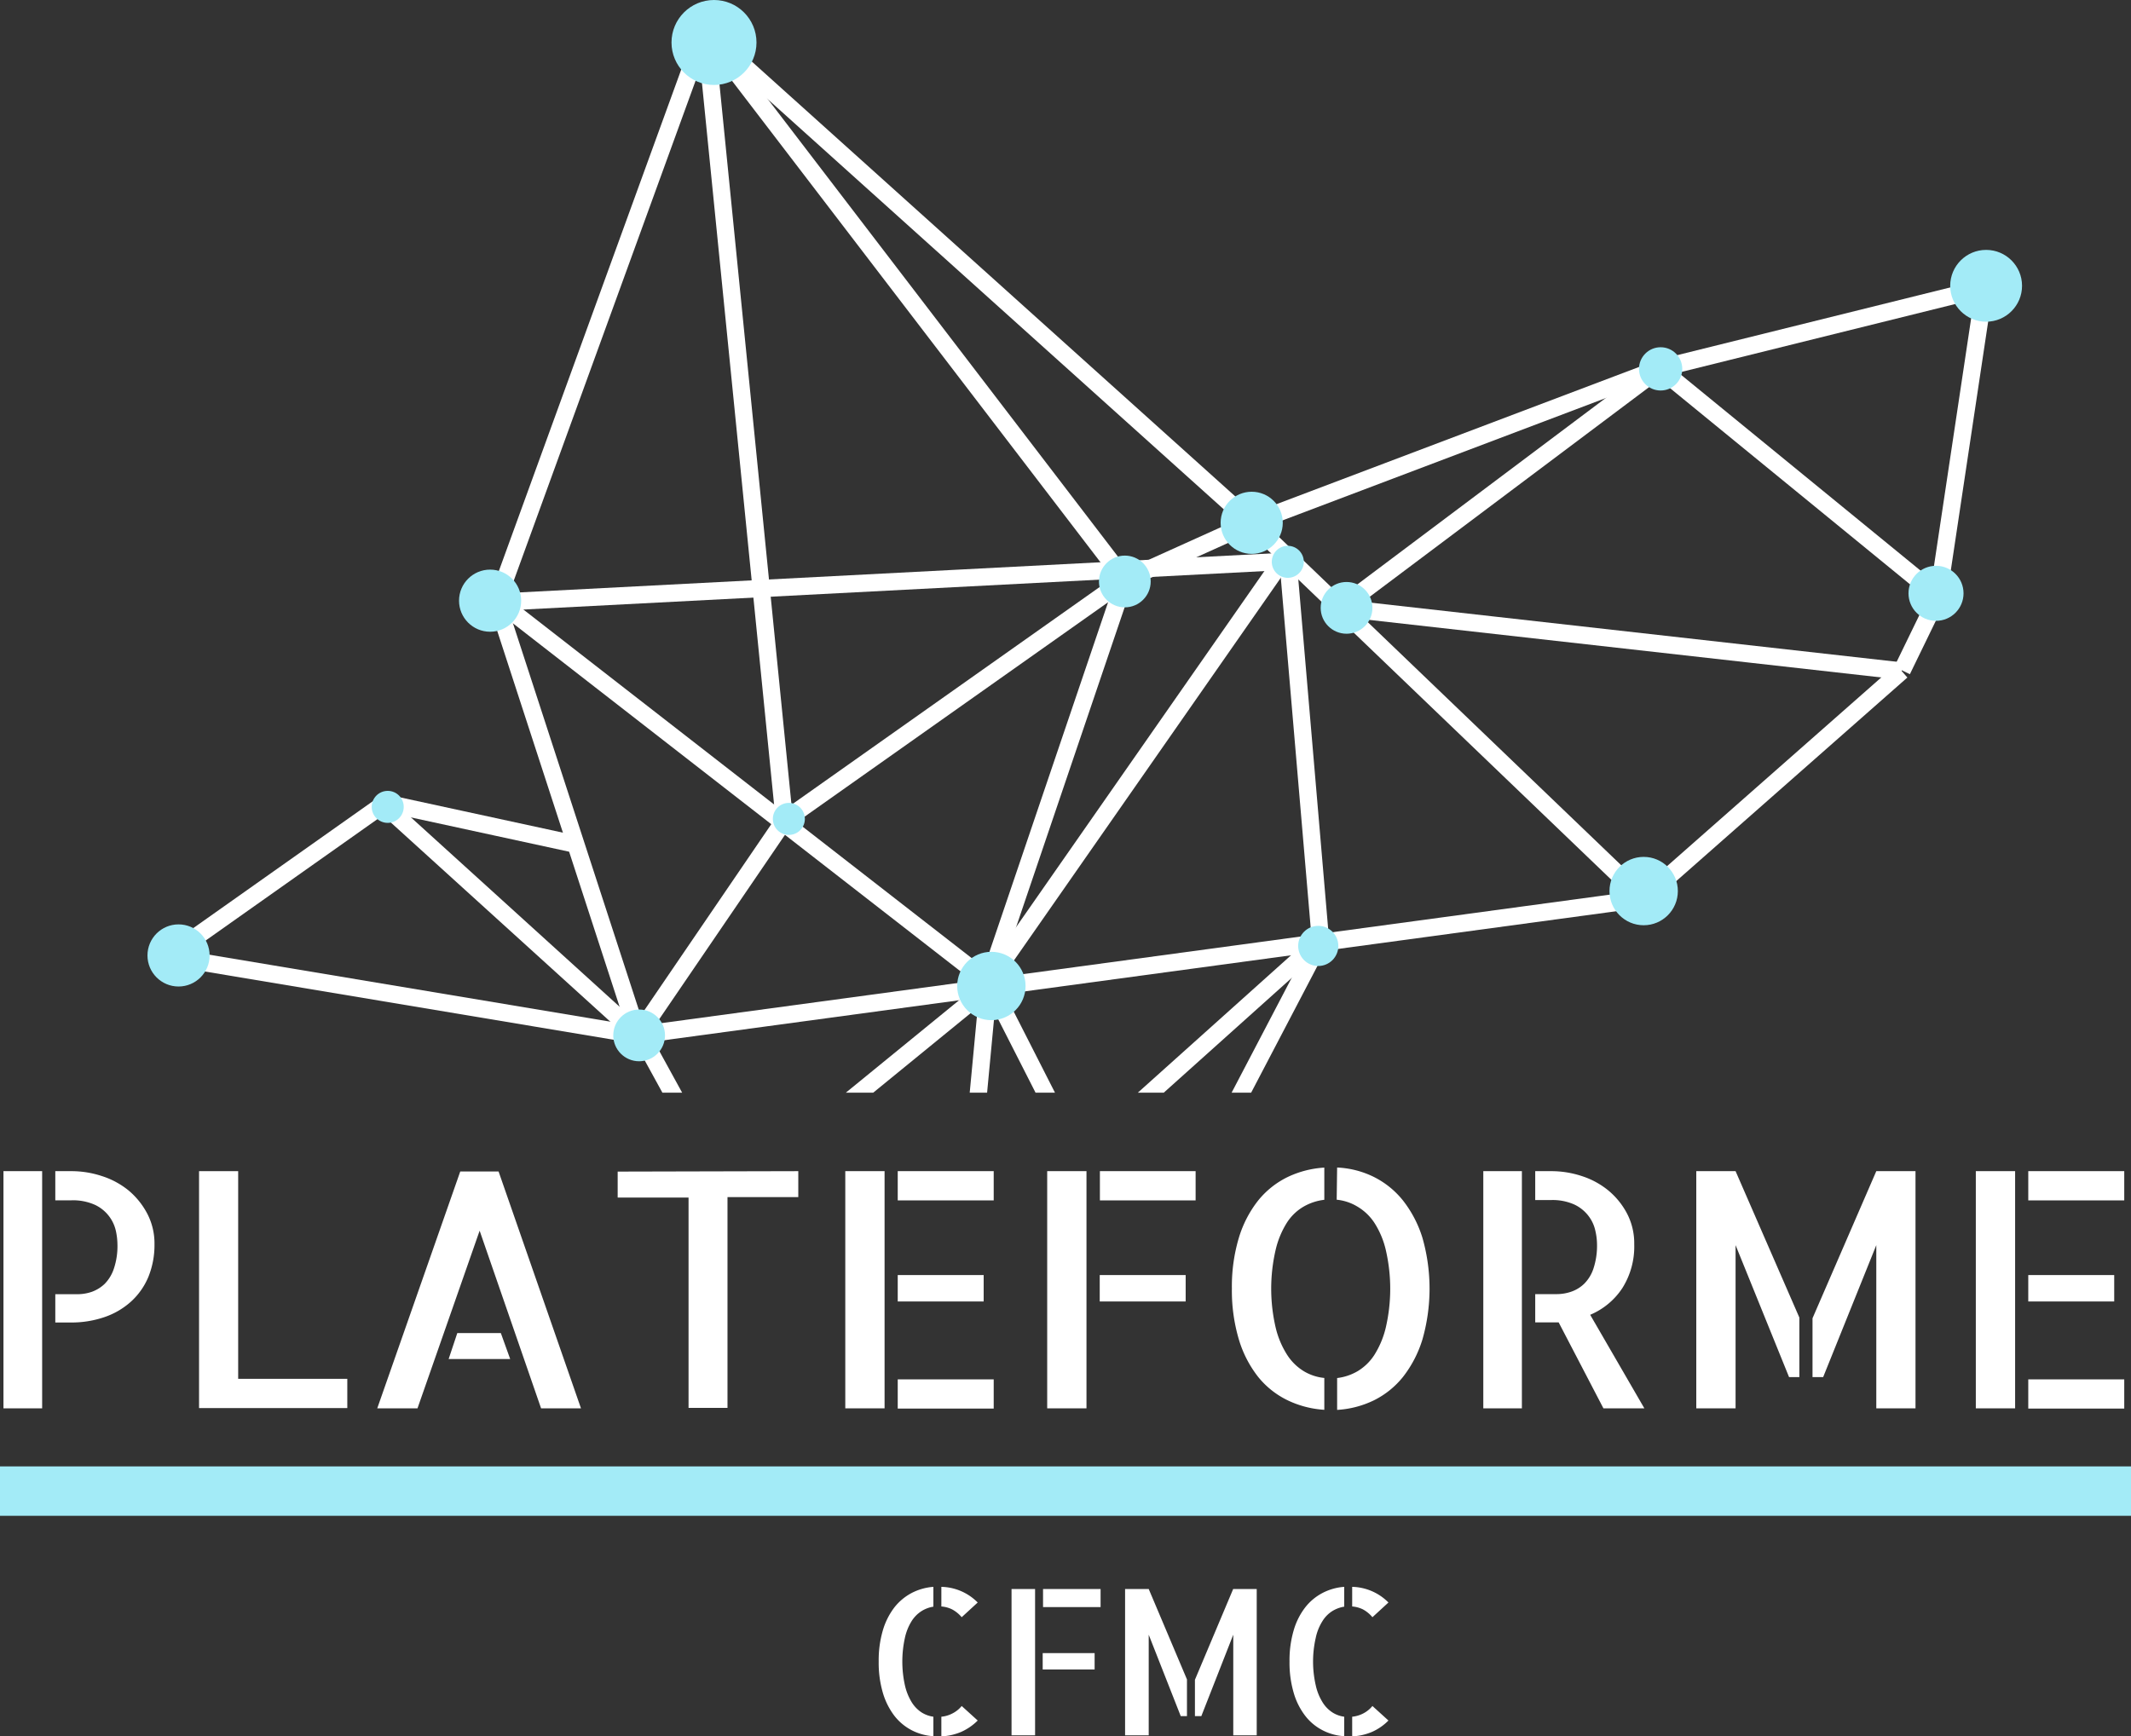 <svg xmlns="http://www.w3.org/2000/svg" xmlns:xlink="http://www.w3.org/1999/xlink" viewBox="0 0 246.23 200.67"><rect x="0" y="0" width="246.23" height="200.67" fill="#333333" stroke="none"/><defs><style>.cls-1,.cls-5{fill:none;}.cls-2{fill:#fff;}.cls-3{fill:#a3ebf7;}.cls-4{clip-path:url(#clip-path);}.cls-5{stroke:#fff;stroke-miterlimit:10;stroke-width:2px;}</style><clipPath id="clip-path" transform="translate(0 -16.45)"><rect class="cls-1" x="0.19" width="258.02" height="142.73"/></clipPath></defs><title>logo-chimie-light</title><g id="Calque_2" data-name="Calque 2"><g id="Calque_1-2" data-name="Calque 1"><path class="cls-2" d="M.4,151.8H4.87v27.41H.4Zm7.89,0a11.18,11.18,0,0,1,3.46.56A9.44,9.44,0,0,1,14.82,154a8.86,8.86,0,0,1,2.19,2.7,7.44,7.44,0,0,1,.84,3.55,9.76,9.76,0,0,1-.71,3.78,8,8,0,0,1-2,2.84,8.79,8.79,0,0,1-3.05,1.79,11.76,11.76,0,0,1-3.94.63H6.39v-3.27H9a5.11,5.11,0,0,0,1.62-.28,4.23,4.23,0,0,0,1.47-.91,4.55,4.55,0,0,0,1.07-1.77,8.18,8.18,0,0,0,.41-2.81,7.68,7.68,0,0,0-.18-1.54,4.38,4.38,0,0,0-2.38-3,6.15,6.15,0,0,0-2.76-.54H6.39V151.8Z" transform="translate(0 -16.45)"/><path class="cls-2" d="M27.52,151.8v24H40.13v3.38H23V151.8Z" transform="translate(0 -16.45)"/><path class="cls-2" d="M67.13,179.21H62.52l-7.1-20.53-7.18,20.53H43.59l9.59-27.37h4.43Zm-9.26-8.7,1.08,3H51.84l1-3Z" transform="translate(0 -16.45)"/><path class="cls-2" d="M92.24,151.8v3H84.06v24.36h-4.5V154.85H71.37v-3Z" transform="translate(0 -16.45)"/><path class="cls-2" d="M97.67,151.8h4.54v27.41H97.67Zm17.15,0v3.38H103.73V151.8Zm-1.16,15.06h-9.93v-3.05h9.93Zm-9.93,9h11.09v3.38H103.73Z" transform="translate(0 -16.45)"/><path class="cls-2" d="M121,151.8h4.54v27.41H121Zm17.15,0v3.38H127.09V151.8ZM137,166.86h-9.93v-3.05H137Z" transform="translate(0 -16.45)"/><path class="cls-2" d="M142.34,165.38a19.68,19.68,0,0,1,.8-5.86,13,13,0,0,1,2.23-4.32,10,10,0,0,1,3.39-2.71,11.36,11.36,0,0,1,4.26-1.1v3.72a6.24,6.24,0,0,0-2.38.78,5.71,5.71,0,0,0-1.94,1.86,10.21,10.21,0,0,0-1.3,3.13,19.82,19.82,0,0,0,0,9,10.21,10.21,0,0,0,1.32,3.14,6,6,0,0,0,1.95,1.91,5.67,5.67,0,0,0,2.35.77v3.68a11.41,11.41,0,0,1-4.24-1.1,9.9,9.9,0,0,1-3.41-2.71,13,13,0,0,1-2.23-4.34A19.84,19.84,0,0,1,142.34,165.38Zm12.16-14a10.63,10.63,0,0,1,4.23,1.08,10.07,10.07,0,0,1,3.38,2.73,13.38,13.38,0,0,1,2.25,4.32,21.38,21.38,0,0,1,0,11.73,13.38,13.38,0,0,1-2.25,4.34,10,10,0,0,1-3.37,2.71,11.21,11.21,0,0,1-4.24,1.1v-3.68a6.11,6.11,0,0,0,2.38-.8,5.94,5.94,0,0,0,1.94-1.9,10.47,10.47,0,0,0,1.3-3.12,19.9,19.9,0,0,0,0-9,10,10,0,0,0-1.32-3.13,6,6,0,0,0-2-1.89,5.67,5.67,0,0,0-2.35-.77Z" transform="translate(0 -16.45)"/><path class="cls-2" d="M171.39,151.8h4.46v27.41h-4.46ZM190,179.21h-4.73l-5.17-9.93-.24,0-.39,0h-2.08v-3.27h2.53a5.17,5.17,0,0,0,1.63-.28,4.05,4.05,0,0,0,1.49-.91,4.44,4.44,0,0,0,1.08-1.77,8.42,8.42,0,0,0,.41-2.81,7.08,7.08,0,0,0-.19-1.54,4.3,4.3,0,0,0-.76-1.68,4.45,4.45,0,0,0-1.62-1.34,6.11,6.11,0,0,0-2.75-.54h-1.82V151.8h1.9a11.23,11.23,0,0,1,3.46.56A9.39,9.39,0,0,1,185.8,154a8.74,8.74,0,0,1,2.2,2.7,7.44,7.44,0,0,1,.83,3.55,9,9,0,0,1-1.37,5.06,8.28,8.28,0,0,1-3.72,3.09Z" transform="translate(0 -16.45)"/><path class="cls-2" d="M196,151.8h4.54l7.37,16.92v6.88h-1.19l-6.18-15.25v18.86H196Zm20.8,0h4.53v27.41h-4.53V160.35l-6.14,15.25h-1.23v-6.8Z" transform="translate(0 -16.45)"/><path class="cls-2" d="M228.3,151.8h4.54v27.41H228.3Zm17.15,0v3.38H234.36V151.8Zm-1.16,15.06h-9.93v-3.05h9.93Zm-9.93,9h11.09v3.38H234.36Z" transform="translate(0 -16.45)"/><rect class="cls-3" y="169.47" width="246.23" height="5.71"/><path class="cls-2" d="M101.53,208.47a12.26,12.26,0,0,1,.48-3.6,8.13,8.13,0,0,1,1.33-2.65,6.25,6.25,0,0,1,2-1.67,6.49,6.49,0,0,1,2.51-.71v2.29a3.68,3.68,0,0,0-1.38.52,3.72,3.72,0,0,0-1.14,1.16,6.1,6.1,0,0,0-.77,1.92,12.71,12.71,0,0,0,0,5.49,6.48,6.48,0,0,0,.77,1.93,3.79,3.79,0,0,0,1.15,1.2,3.45,3.45,0,0,0,1.37.5v2.25a6.3,6.3,0,0,1-2.51-.69,6.12,6.12,0,0,1-2-1.67,8.19,8.19,0,0,1-1.33-2.66A12.33,12.33,0,0,1,101.53,208.47Zm9.59-5.12a3.76,3.76,0,0,0-1.1-.9,3.32,3.32,0,0,0-1.25-.34v-2.27a6.09,6.09,0,0,1,4.2,1.81Zm-2.35,11.5a3.4,3.4,0,0,0,1.26-.37,3.27,3.27,0,0,0,1.09-.87l1.85,1.68a6.4,6.4,0,0,1-1.9,1.31,6.62,6.62,0,0,1-2.3.52Z" transform="translate(0 -16.45)"/><path class="cls-2" d="M116.88,200.09h2.72V217h-2.72Zm10.29,0v2.09h-6.65v-2.09Zm-.69,9.3h-6V207.5h6Z" transform="translate(0 -16.45)"/><path class="cls-2" d="M130,200.09h2.73l4.42,10.45v4.24h-.72l-3.7-9.41V217H130Zm12.49,0h2.72V217H142.5V205.37l-3.69,9.41h-.74v-4.2Z" transform="translate(0 -16.45)"/><path class="cls-2" d="M149,208.47a12.26,12.26,0,0,1,.48-3.6,7.94,7.94,0,0,1,1.33-2.65,6.14,6.14,0,0,1,2-1.67,6.39,6.39,0,0,1,2.51-.71v2.29a3.79,3.79,0,0,0-1.39.52,3.59,3.59,0,0,0-1.13,1.16,5.87,5.87,0,0,0-.77,1.92,12.31,12.31,0,0,0,0,5.49,6.22,6.22,0,0,0,.77,1.93,3.69,3.69,0,0,0,1.15,1.2,3.35,3.35,0,0,0,1.37.5v2.25a6.21,6.21,0,0,1-2.51-.69,6,6,0,0,1-2-1.67,8,8,0,0,1-1.33-2.66A12.33,12.33,0,0,1,149,208.47Zm9.58-5.12a3.73,3.73,0,0,0-1.09-.9,3.37,3.37,0,0,0-1.25-.34v-2.27a6.09,6.09,0,0,1,4.19,1.81Zm-2.34,11.5a3.52,3.52,0,0,0,1.26-.37,3.35,3.35,0,0,0,1.08-.87l1.85,1.68a6.23,6.23,0,0,1-1.89,1.31,6.62,6.62,0,0,1-2.3.52Z" transform="translate(0 -16.45)"/><g class="cls-4"><line class="cls-5" x1="44.05" y1="92.7" x2="73.71" y2="119.62"/><line class="cls-5" x1="191.11" y1="103.71" x2="73.71" y2="119.62"/><line class="cls-5" x1="19.41" y1="110.55" x2="44.55" y2="92.78"/><line class="cls-5" x1="57.41" y1="69.55" x2="73.71" y2="119.62"/><line class="cls-5" x1="44.05" y1="92.7" x2="66.41" y2="97.55"/><line class="cls-5" x1="56.41" y1="68.55" x2="114.2" y2="113.49"/><line class="cls-5" x1="73.71" y1="119.62" x2="90.63" y2="94.81"/><line class="cls-5" x1="223.95" y1="68.9" x2="219.78" y2="77.48"/><line class="cls-5" x1="219.73" y1="77.55" x2="189.89" y2="103.84"/><line class="cls-5" x1="144.63" y1="60.42" x2="189.89" y2="103.84"/><line class="cls-5" x1="154.88" y1="70.26" x2="219.73" y2="77.55"/><line class="cls-5" x1="114.2" y1="113.49" x2="148.43" y2="64.4"/><line class="cls-5" x1="58.41" y1="69.55" x2="148.36" y2="64.88"/><line class="cls-5" x1="144.63" y1="60.42" x2="128.39" y2="67.75"/><line class="cls-5" x1="57.41" y1="69.55" x2="81.41" y2="3.55"/><line class="cls-5" x1="144.63" y1="60.42" x2="81.41" y2="3.55"/><line class="cls-5" x1="90.63" y1="94.81" x2="81.41" y2="2.55"/><line class="cls-5" x1="114.2" y1="113.49" x2="129.97" y2="67.01"/><line class="cls-5" x1="90.63" y1="94.81" x2="129.97" y2="67.01"/><line class="cls-5" x1="81.41" y1="3.55" x2="129.97" y2="67.01"/><line class="cls-5" x1="154.88" y1="70.26" x2="191.76" y2="42.58"/><line class="cls-5" x1="223.95" y1="68.9" x2="191.76" y2="42.58"/><line class="cls-5" x1="144.63" y1="60.42" x2="191.76" y2="42.58"/><line class="cls-5" x1="223.95" y1="68.9" x2="229.33" y2="33.07"/><line class="cls-5" x1="191.76" y1="42.58" x2="229.81" y2="33.14"/><line class="cls-5" x1="19.41" y1="110.55" x2="73.71" y2="119.62"/><line class="cls-5" x1="148.84" y1="64.95" x2="152.56" y2="108.5"/><line class="cls-5" x1="74" y1="119.57" x2="84.37" y2="138.48"/><line class="cls-5" x1="114.26" y1="114.08" x2="84.37" y2="138.48"/><line class="cls-5" x1="95.35" y1="129.33" x2="111.21" y2="145.8"/><line class="cls-5" x1="152.69" y1="108.59" x2="111.21" y2="145.8"/><line class="cls-5" x1="114.26" y1="113.47" x2="111.21" y2="145.8"/><line class="cls-5" x1="131.95" y1="148.24" x2="114.26" y2="113.47"/><line class="cls-5" x1="152.69" y1="108.59" x2="131.95" y2="148.24"/><circle class="cls-3" cx="229.49" cy="33.03" r="4.15"/><circle class="cls-3" cx="223.7" cy="68.57" r="3.18"/><circle class="cls-3" cx="191.88" cy="42.63" r="2.5"/><circle class="cls-3" cx="189.92" cy="102.98" r="3.95"/><circle class="cls-3" cx="129.97" cy="67.2" r="2.99"/><circle class="cls-3" cx="155.59" cy="70.25" r="2.99"/><circle class="cls-3" cx="91.15" cy="94.64" r="1.85"/><circle class="cls-3" cx="44.8" cy="93.25" r="1.85"/><circle class="cls-3" cx="144.63" cy="60.42" r="3.59"/><circle class="cls-3" cx="56.63" cy="69.42" r="3.59"/><circle class="cls-3" cx="20.63" cy="110.42" r="3.59"/><circle class="cls-3" cx="148.8" cy="64.93" r="1.85"/><circle class="cls-3" cx="73.85" cy="119.66" r="2.99"/><circle class="cls-3" cx="114.55" cy="113.95" r="3.95"/><circle class="cls-3" cx="82.5" cy="4.91" r="4.91"/><circle class="cls-3" cx="152.32" cy="109.32" r="2.32"/><line class="cls-5" x1="84.37" y1="138.48" x2="111.21" y2="145.8"/></g></g></g></svg>